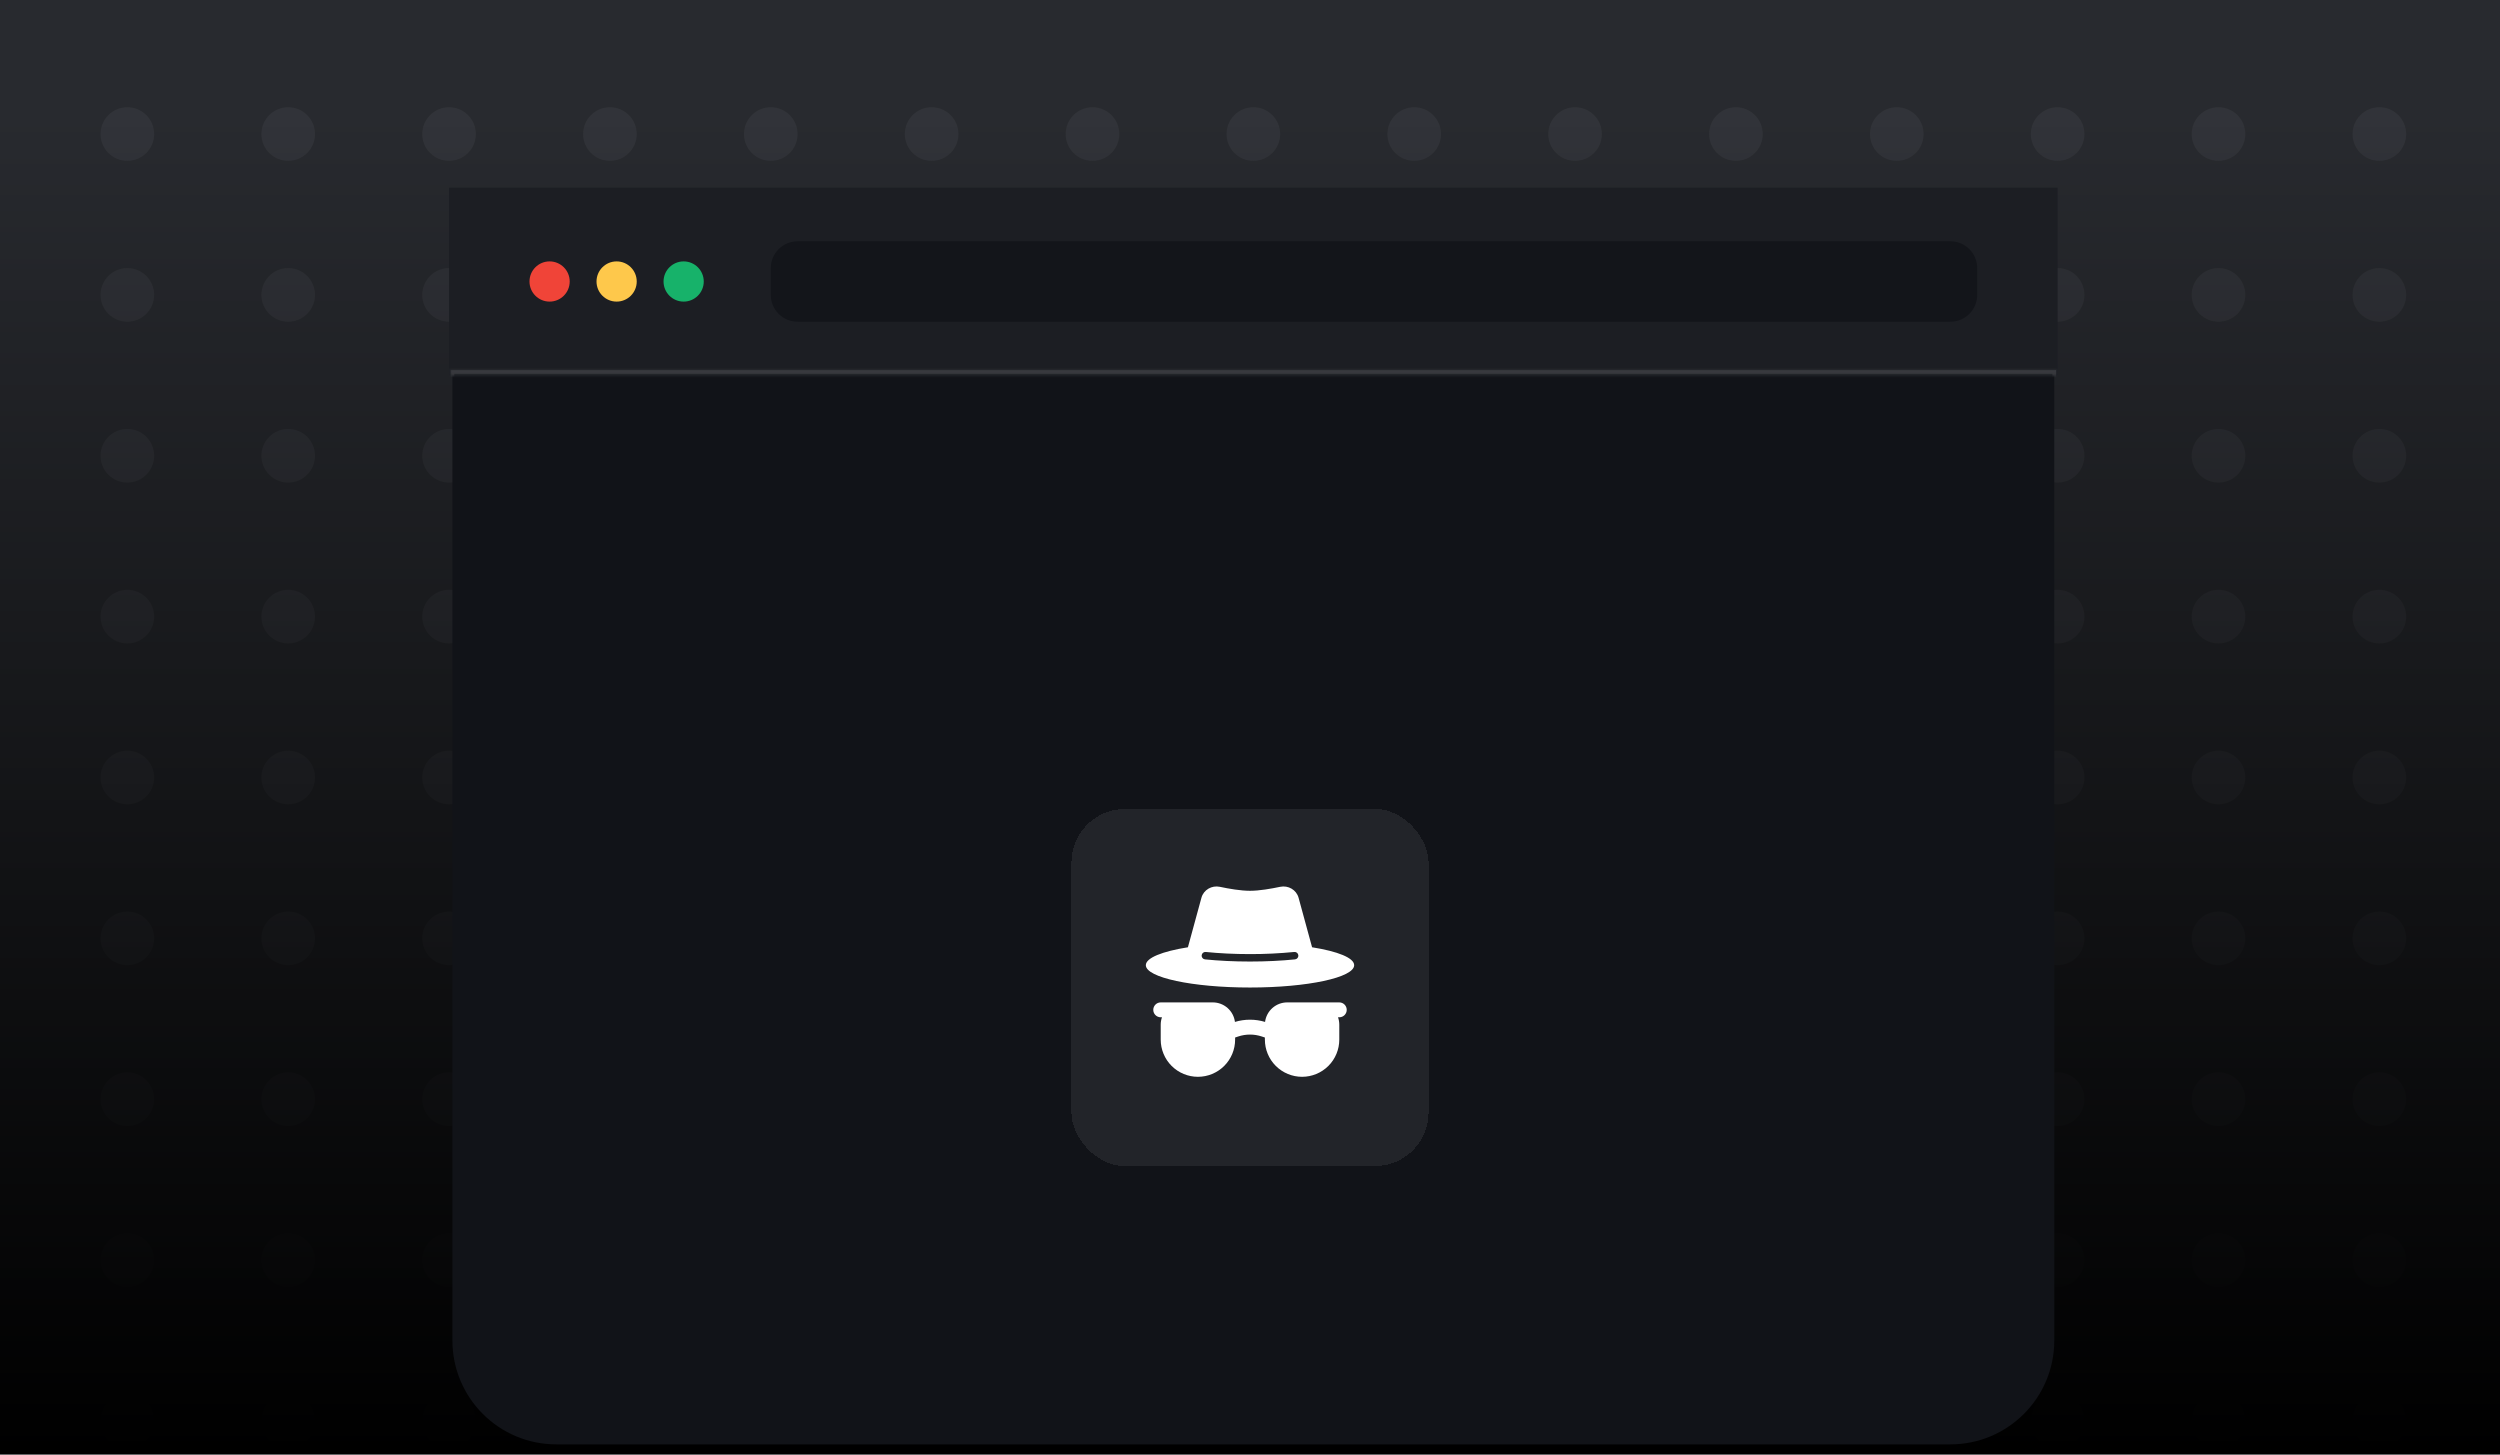 <svg width="672" height="391" viewBox="0 0 672 391" fill="none" xmlns="http://www.w3.org/2000/svg">
<g clipPath="url(#clip0_2967_6280)">
<path d="M672 0H0V390.949H672V0Z" fill="#282A2F"/>
<g opacity="0.05">
<path d="M41.437 36.032C41.437 32.052 38.211 28.826 34.231 28.826C30.251 28.826 27.024 32.052 27.024 36.032C27.024 40.012 30.251 43.239 34.231 43.239C38.211 43.239 41.437 40.012 41.437 36.032Z" fill="#F2F4F7"/>
<path d="M84.676 36.032C84.676 32.052 81.449 28.826 77.469 28.826C73.489 28.826 70.263 32.052 70.263 36.032C70.263 40.012 73.489 43.239 77.469 43.239C81.449 43.239 84.676 40.012 84.676 36.032Z" fill="#F2F4F7"/>
<path d="M127.914 36.032C127.914 32.052 124.688 28.826 120.708 28.826C116.728 28.826 113.501 32.052 113.501 36.032C113.501 40.012 116.728 43.239 120.708 43.239C124.688 43.239 127.914 40.012 127.914 36.032Z" fill="#F2F4F7"/>
<path d="M171.153 36.032C171.153 32.052 167.926 28.826 163.946 28.826C159.966 28.826 156.74 32.052 156.74 36.032C156.74 40.012 159.966 43.239 163.946 43.239C167.926 43.239 171.153 40.012 171.153 36.032Z" fill="#F2F4F7"/>
<path d="M214.391 36.032C214.391 32.052 211.165 28.826 207.185 28.826C203.205 28.826 199.979 32.052 199.979 36.032C199.979 40.012 203.205 43.239 207.185 43.239C211.165 43.239 214.391 40.012 214.391 36.032Z" fill="#F2F4F7"/>
<path d="M257.63 36.032C257.63 32.052 254.404 28.826 250.424 28.826C246.444 28.826 243.217 32.052 243.217 36.032C243.217 40.012 246.444 43.239 250.424 43.239C254.404 43.239 257.63 40.012 257.63 36.032Z" fill="#F2F4F7"/>
<path d="M300.869 36.032C300.869 32.052 297.642 28.826 293.662 28.826C289.682 28.826 286.456 32.052 286.456 36.032C286.456 40.012 289.682 43.239 293.662 43.239C297.642 43.239 300.869 40.012 300.869 36.032Z" fill="#F2F4F7"/>
<path d="M344.107 36.032C344.107 32.052 340.881 28.826 336.901 28.826C332.921 28.826 329.694 32.052 329.694 36.032C329.694 40.012 332.921 43.239 336.901 43.239C340.881 43.239 344.107 40.012 344.107 36.032Z" fill="#F2F4F7"/>
<path d="M387.346 36.032C387.346 32.052 384.12 28.826 380.14 28.826C376.16 28.826 372.933 32.052 372.933 36.032C372.933 40.012 376.16 43.239 380.14 43.239C384.12 43.239 387.346 40.012 387.346 36.032Z" fill="#F2F4F7"/>
<path d="M430.584 36.032C430.584 32.052 427.358 28.826 423.378 28.826C419.398 28.826 416.172 32.052 416.172 36.032C416.172 40.012 419.398 43.239 423.378 43.239C427.358 43.239 430.584 40.012 430.584 36.032Z" fill="#F2F4F7"/>
<path d="M473.823 36.032C473.823 32.052 470.597 28.826 466.617 28.826C462.637 28.826 459.41 32.052 459.41 36.032C459.41 40.012 462.637 43.239 466.617 43.239C470.597 43.239 473.823 40.012 473.823 36.032Z" fill="#F2F4F7"/>
<path d="M517.062 36.032C517.062 32.052 513.835 28.826 509.855 28.826C505.875 28.826 502.649 32.052 502.649 36.032C502.649 40.012 505.875 43.239 509.855 43.239C513.835 43.239 517.062 40.012 517.062 36.032Z" fill="#F2F4F7"/>
<path d="M560.3 36.032C560.3 32.052 557.074 28.826 553.094 28.826C549.114 28.826 545.887 32.052 545.887 36.032C545.887 40.012 549.114 43.239 553.094 43.239C557.074 43.239 560.3 40.012 560.3 36.032Z" fill="#F2F4F7"/>
<path d="M603.539 36.032C603.539 32.052 600.312 28.826 596.332 28.826C592.352 28.826 589.126 32.052 589.126 36.032C589.126 40.012 592.352 43.239 596.332 43.239C600.312 43.239 603.539 40.012 603.539 36.032Z" fill="#F2F4F7"/>
<path d="M646.778 36.032C646.778 32.052 643.551 28.826 639.571 28.826C635.591 28.826 632.365 32.052 632.365 36.032C632.365 40.012 635.591 43.239 639.571 43.239C643.551 43.239 646.778 40.012 646.778 36.032Z" fill="#F2F4F7"/>
<path d="M41.437 79.271C41.437 75.291 38.211 72.064 34.231 72.064C30.251 72.064 27.024 75.291 27.024 79.271C27.024 83.251 30.251 86.477 34.231 86.477C38.211 86.477 41.437 83.251 41.437 79.271Z" fill="#F2F4F7"/>
<path d="M84.676 79.271C84.676 75.291 81.449 72.064 77.469 72.064C73.489 72.064 70.263 75.291 70.263 79.271C70.263 83.251 73.489 86.477 77.469 86.477C81.449 86.477 84.676 83.251 84.676 79.271Z" fill="#F2F4F7"/>
<path d="M127.914 79.271C127.914 75.291 124.688 72.064 120.708 72.064C116.728 72.064 113.501 75.291 113.501 79.271C113.501 83.251 116.728 86.477 120.708 86.477C124.688 86.477 127.914 83.251 127.914 79.271Z" fill="#F2F4F7"/>
<path d="M171.153 79.271C171.153 75.291 167.926 72.064 163.946 72.064C159.966 72.064 156.74 75.291 156.74 79.271C156.74 83.251 159.966 86.477 163.946 86.477C167.926 86.477 171.153 83.251 171.153 79.271Z" fill="#F2F4F7"/>
<path d="M214.391 79.271C214.391 75.291 211.165 72.064 207.185 72.064C203.205 72.064 199.979 75.291 199.979 79.271C199.979 83.251 203.205 86.477 207.185 86.477C211.165 86.477 214.391 83.251 214.391 79.271Z" fill="#F2F4F7"/>
<path d="M257.63 79.271C257.63 75.291 254.404 72.064 250.424 72.064C246.444 72.064 243.217 75.291 243.217 79.271C243.217 83.251 246.444 86.477 250.424 86.477C254.404 86.477 257.63 83.251 257.63 79.271Z" fill="#F2F4F7"/>
<path d="M300.869 79.271C300.869 75.291 297.642 72.064 293.662 72.064C289.682 72.064 286.456 75.291 286.456 79.271C286.456 83.251 289.682 86.477 293.662 86.477C297.642 86.477 300.869 83.251 300.869 79.271Z" fill="#F2F4F7"/>
<path d="M344.107 79.271C344.107 75.291 340.881 72.064 336.901 72.064C332.921 72.064 329.694 75.291 329.694 79.271C329.694 83.251 332.921 86.477 336.901 86.477C340.881 86.477 344.107 83.251 344.107 79.271Z" fill="#F2F4F7"/>
<path d="M387.346 79.271C387.346 75.291 384.12 72.064 380.14 72.064C376.16 72.064 372.933 75.291 372.933 79.271C372.933 83.251 376.16 86.477 380.14 86.477C384.12 86.477 387.346 83.251 387.346 79.271Z" fill="#F2F4F7"/>
<path d="M430.584 79.271C430.584 75.291 427.358 72.064 423.378 72.064C419.398 72.064 416.172 75.291 416.172 79.271C416.172 83.251 419.398 86.477 423.378 86.477C427.358 86.477 430.584 83.251 430.584 79.271Z" fill="#F2F4F7"/>
<path d="M473.823 79.271C473.823 75.291 470.597 72.064 466.617 72.064C462.637 72.064 459.41 75.291 459.41 79.271C459.41 83.251 462.637 86.477 466.617 86.477C470.597 86.477 473.823 83.251 473.823 79.271Z" fill="#F2F4F7"/>
<path d="M517.062 79.271C517.062 75.291 513.835 72.064 509.855 72.064C505.875 72.064 502.649 75.291 502.649 79.271C502.649 83.251 505.875 86.477 509.855 86.477C513.835 86.477 517.062 83.251 517.062 79.271Z" fill="#F2F4F7"/>
<path d="M560.3 79.271C560.3 75.291 557.074 72.064 553.094 72.064C549.114 72.064 545.887 75.291 545.887 79.271C545.887 83.251 549.114 86.477 553.094 86.477C557.074 86.477 560.3 83.251 560.3 79.271Z" fill="#F2F4F7"/>
<path d="M603.539 79.271C603.539 75.291 600.312 72.064 596.332 72.064C592.352 72.064 589.126 75.291 589.126 79.271C589.126 83.251 592.352 86.477 596.332 86.477C600.312 86.477 603.539 83.251 603.539 79.271Z" fill="#F2F4F7"/>
<path d="M646.778 79.271C646.778 75.291 643.551 72.064 639.571 72.064C635.591 72.064 632.365 75.291 632.365 79.271C632.365 83.251 635.591 86.477 639.571 86.477C643.551 86.477 646.778 83.251 646.778 79.271Z" fill="#F2F4F7"/>
<path d="M41.437 122.509C41.437 118.529 38.211 115.303 34.231 115.303C30.251 115.303 27.024 118.529 27.024 122.509C27.024 126.489 30.251 129.716 34.231 129.716C38.211 129.716 41.437 126.489 41.437 122.509Z" fill="#F2F4F7"/>
<path d="M84.676 122.509C84.676 118.529 81.449 115.303 77.469 115.303C73.489 115.303 70.263 118.529 70.263 122.509C70.263 126.489 73.489 129.716 77.469 129.716C81.449 129.716 84.676 126.489 84.676 122.509Z" fill="#F2F4F7"/>
<path d="M127.914 122.509C127.914 118.529 124.688 115.303 120.708 115.303C116.728 115.303 113.501 118.529 113.501 122.509C113.501 126.489 116.728 129.716 120.708 129.716C124.688 129.716 127.914 126.489 127.914 122.509Z" fill="#F2F4F7"/>
<path d="M171.153 122.509C171.153 118.529 167.926 115.303 163.946 115.303C159.966 115.303 156.74 118.529 156.74 122.509C156.74 126.489 159.966 129.716 163.946 129.716C167.926 129.716 171.153 126.489 171.153 122.509Z" fill="#F2F4F7"/>
<path d="M214.391 122.509C214.391 118.529 211.165 115.303 207.185 115.303C203.205 115.303 199.979 118.529 199.979 122.509C199.979 126.489 203.205 129.716 207.185 129.716C211.165 129.716 214.391 126.489 214.391 122.509Z" fill="#F2F4F7"/>
<path d="M257.63 122.509C257.63 118.529 254.404 115.303 250.424 115.303C246.444 115.303 243.217 118.529 243.217 122.509C243.217 126.489 246.444 129.716 250.424 129.716C254.404 129.716 257.63 126.489 257.63 122.509Z" fill="#F2F4F7"/>
<path d="M300.869 122.509C300.869 118.529 297.642 115.303 293.662 115.303C289.682 115.303 286.456 118.529 286.456 122.509C286.456 126.489 289.682 129.716 293.662 129.716C297.642 129.716 300.869 126.489 300.869 122.509Z" fill="#F2F4F7"/>
<path d="M344.107 122.509C344.107 118.529 340.881 115.303 336.901 115.303C332.921 115.303 329.694 118.529 329.694 122.509C329.694 126.489 332.921 129.716 336.901 129.716C340.881 129.716 344.107 126.489 344.107 122.509Z" fill="#F2F4F7"/>
<path d="M387.346 122.509C387.346 118.529 384.12 115.303 380.14 115.303C376.16 115.303 372.933 118.529 372.933 122.509C372.933 126.489 376.16 129.716 380.14 129.716C384.12 129.716 387.346 126.489 387.346 122.509Z" fill="#F2F4F7"/>
<path d="M430.584 122.509C430.584 118.529 427.358 115.303 423.378 115.303C419.398 115.303 416.172 118.529 416.172 122.509C416.172 126.489 419.398 129.716 423.378 129.716C427.358 129.716 430.584 126.489 430.584 122.509Z" fill="#F2F4F7"/>
<path d="M473.823 122.509C473.823 118.529 470.597 115.303 466.617 115.303C462.637 115.303 459.41 118.529 459.41 122.509C459.41 126.489 462.637 129.716 466.617 129.716C470.597 129.716 473.823 126.489 473.823 122.509Z" fill="#F2F4F7"/>
<path d="M517.062 122.509C517.062 118.529 513.835 115.303 509.855 115.303C505.875 115.303 502.649 118.529 502.649 122.509C502.649 126.489 505.875 129.716 509.855 129.716C513.835 129.716 517.062 126.489 517.062 122.509Z" fill="#F2F4F7"/>
<path d="M560.3 122.509C560.3 118.529 557.074 115.303 553.094 115.303C549.114 115.303 545.887 118.529 545.887 122.509C545.887 126.489 549.114 129.716 553.094 129.716C557.074 129.716 560.3 126.489 560.3 122.509Z" fill="#F2F4F7"/>
<path d="M603.539 122.509C603.539 118.529 600.312 115.303 596.332 115.303C592.352 115.303 589.126 118.529 589.126 122.509C589.126 126.489 592.352 129.716 596.332 129.716C600.312 129.716 603.539 126.489 603.539 122.509Z" fill="#F2F4F7"/>
<path d="M646.778 122.509C646.778 118.529 643.551 115.303 639.571 115.303C635.591 115.303 632.365 118.529 632.365 122.509C632.365 126.489 635.591 129.716 639.571 129.716C643.551 129.716 646.778 126.489 646.778 122.509Z" fill="#F2F4F7"/>
<path d="M41.437 165.748C41.437 161.768 38.211 158.542 34.231 158.542C30.251 158.542 27.024 161.768 27.024 165.748C27.024 169.728 30.251 172.954 34.231 172.954C38.211 172.954 41.437 169.728 41.437 165.748Z" fill="#F2F4F7"/>
<path d="M84.676 165.748C84.676 161.768 81.449 158.542 77.469 158.542C73.489 158.542 70.263 161.768 70.263 165.748C70.263 169.728 73.489 172.954 77.469 172.954C81.449 172.954 84.676 169.728 84.676 165.748Z" fill="#F2F4F7"/>
<path d="M127.914 165.748C127.914 161.768 124.688 158.542 120.708 158.542C116.728 158.542 113.501 161.768 113.501 165.748C113.501 169.728 116.728 172.954 120.708 172.954C124.688 172.954 127.914 169.728 127.914 165.748Z" fill="#F2F4F7"/>
<path d="M171.153 165.748C171.153 161.768 167.926 158.542 163.946 158.542C159.966 158.542 156.74 161.768 156.74 165.748C156.74 169.728 159.966 172.954 163.946 172.954C167.926 172.954 171.153 169.728 171.153 165.748Z" fill="#F2F4F7"/>
<path d="M214.391 165.748C214.391 161.768 211.165 158.542 207.185 158.542C203.205 158.542 199.979 161.768 199.979 165.748C199.979 169.728 203.205 172.954 207.185 172.954C211.165 172.954 214.391 169.728 214.391 165.748Z" fill="#F2F4F7"/>
<path d="M257.63 165.748C257.63 161.768 254.404 158.542 250.424 158.542C246.444 158.542 243.217 161.768 243.217 165.748C243.217 169.728 246.444 172.954 250.424 172.954C254.404 172.954 257.63 169.728 257.63 165.748Z" fill="#F2F4F7"/>
<path d="M300.869 165.748C300.869 161.768 297.642 158.542 293.662 158.542C289.682 158.542 286.456 161.768 286.456 165.748C286.456 169.728 289.682 172.954 293.662 172.954C297.642 172.954 300.869 169.728 300.869 165.748Z" fill="#F2F4F7"/>
<path d="M344.107 165.748C344.107 161.768 340.881 158.542 336.901 158.542C332.921 158.542 329.694 161.768 329.694 165.748C329.694 169.728 332.921 172.954 336.901 172.954C340.881 172.954 344.107 169.728 344.107 165.748Z" fill="#F2F4F7"/>
<path d="M387.346 165.748C387.346 161.768 384.12 158.542 380.14 158.542C376.16 158.542 372.933 161.768 372.933 165.748C372.933 169.728 376.16 172.954 380.14 172.954C384.12 172.954 387.346 169.728 387.346 165.748Z" fill="#F2F4F7"/>
<path d="M430.584 165.748C430.584 161.768 427.358 158.542 423.378 158.542C419.398 158.542 416.172 161.768 416.172 165.748C416.172 169.728 419.398 172.954 423.378 172.954C427.358 172.954 430.584 169.728 430.584 165.748Z" fill="#F2F4F7"/>
<path d="M473.823 165.748C473.823 161.768 470.597 158.542 466.617 158.542C462.637 158.542 459.41 161.768 459.41 165.748C459.41 169.728 462.637 172.954 466.617 172.954C470.597 172.954 473.823 169.728 473.823 165.748Z" fill="#F2F4F7"/>
<path d="M517.062 165.748C517.062 161.768 513.835 158.542 509.855 158.542C505.875 158.542 502.649 161.768 502.649 165.748C502.649 169.728 505.875 172.954 509.855 172.954C513.835 172.954 517.062 169.728 517.062 165.748Z" fill="#F2F4F7"/>
<path d="M560.3 165.748C560.3 161.768 557.074 158.542 553.094 158.542C549.114 158.542 545.887 161.768 545.887 165.748C545.887 169.728 549.114 172.954 553.094 172.954C557.074 172.954 560.3 169.728 560.3 165.748Z" fill="#F2F4F7"/>
<path d="M603.539 165.748C603.539 161.768 600.312 158.542 596.332 158.542C592.352 158.542 589.126 161.768 589.126 165.748C589.126 169.728 592.352 172.954 596.332 172.954C600.312 172.954 603.539 169.728 603.539 165.748Z" fill="#F2F4F7"/>
<path d="M646.778 165.748C646.778 161.768 643.551 158.542 639.571 158.542C635.591 158.542 632.365 161.768 632.365 165.748C632.365 169.728 635.591 172.954 639.571 172.954C643.551 172.954 646.778 169.728 646.778 165.748Z" fill="#F2F4F7"/>
<path d="M41.437 208.986C41.437 205.006 38.211 201.78 34.231 201.78C30.251 201.78 27.024 205.006 27.024 208.986C27.024 212.966 30.251 216.193 34.231 216.193C38.211 216.193 41.437 212.966 41.437 208.986Z" fill="#F2F4F7"/>
<path d="M84.676 208.986C84.676 205.006 81.449 201.78 77.469 201.78C73.489 201.78 70.263 205.006 70.263 208.986C70.263 212.966 73.489 216.193 77.469 216.193C81.449 216.193 84.676 212.966 84.676 208.986Z" fill="#F2F4F7"/>
<path d="M127.914 208.986C127.914 205.006 124.688 201.78 120.708 201.78C116.728 201.78 113.501 205.006 113.501 208.986C113.501 212.966 116.728 216.193 120.708 216.193C124.688 216.193 127.914 212.966 127.914 208.986Z" fill="#F2F4F7"/>
<path d="M171.153 208.986C171.153 205.006 167.926 201.78 163.946 201.78C159.966 201.78 156.74 205.006 156.74 208.986C156.74 212.966 159.966 216.193 163.946 216.193C167.926 216.193 171.153 212.966 171.153 208.986Z" fill="#F2F4F7"/>
<path d="M214.391 208.986C214.391 205.006 211.165 201.78 207.185 201.78C203.205 201.78 199.979 205.006 199.979 208.986C199.979 212.966 203.205 216.193 207.185 216.193C211.165 216.193 214.391 212.966 214.391 208.986Z" fill="#F2F4F7"/>
<path d="M257.63 208.986C257.63 205.006 254.404 201.78 250.424 201.78C246.444 201.78 243.217 205.006 243.217 208.986C243.217 212.966 246.444 216.193 250.424 216.193C254.404 216.193 257.63 212.966 257.63 208.986Z" fill="#F2F4F7"/>
<path d="M300.869 208.986C300.869 205.006 297.642 201.78 293.662 201.78C289.682 201.78 286.456 205.006 286.456 208.986C286.456 212.966 289.682 216.193 293.662 216.193C297.642 216.193 300.869 212.966 300.869 208.986Z" fill="#F2F4F7"/>
<path d="M344.107 208.986C344.107 205.006 340.881 201.78 336.901 201.78C332.921 201.78 329.694 205.006 329.694 208.986C329.694 212.966 332.921 216.193 336.901 216.193C340.881 216.193 344.107 212.966 344.107 208.986Z" fill="#F2F4F7"/>
<path d="M387.346 208.986C387.346 205.006 384.12 201.78 380.14 201.78C376.16 201.78 372.933 205.006 372.933 208.986C372.933 212.966 376.16 216.193 380.14 216.193C384.12 216.193 387.346 212.966 387.346 208.986Z" fill="#F2F4F7"/>
<path d="M430.584 208.986C430.584 205.006 427.358 201.78 423.378 201.78C419.398 201.78 416.172 205.006 416.172 208.986C416.172 212.966 419.398 216.193 423.378 216.193C427.358 216.193 430.584 212.966 430.584 208.986Z" fill="#F2F4F7"/>
<path d="M473.823 208.986C473.823 205.006 470.597 201.78 466.617 201.78C462.637 201.78 459.41 205.006 459.41 208.986C459.41 212.966 462.637 216.193 466.617 216.193C470.597 216.193 473.823 212.966 473.823 208.986Z" fill="#F2F4F7"/>
<path d="M517.062 208.986C517.062 205.006 513.835 201.78 509.855 201.78C505.875 201.78 502.649 205.006 502.649 208.986C502.649 212.966 505.875 216.193 509.855 216.193C513.835 216.193 517.062 212.966 517.062 208.986Z" fill="#F2F4F7"/>
<path d="M560.3 208.986C560.3 205.006 557.074 201.78 553.094 201.78C549.114 201.78 545.887 205.006 545.887 208.986C545.887 212.966 549.114 216.193 553.094 216.193C557.074 216.193 560.3 212.966 560.3 208.986Z" fill="#F2F4F7"/>
<path d="M603.539 208.986C603.539 205.006 600.312 201.78 596.332 201.78C592.352 201.78 589.126 205.006 589.126 208.986C589.126 212.966 592.352 216.193 596.332 216.193C600.312 216.193 603.539 212.966 603.539 208.986Z" fill="#F2F4F7"/>
<path d="M646.778 208.986C646.778 205.006 643.551 201.78 639.571 201.78C635.591 201.78 632.365 205.006 632.365 208.986C632.365 212.966 635.591 216.193 639.571 216.193C643.551 216.193 646.778 212.966 646.778 208.986Z" fill="#F2F4F7"/>
<path d="M41.437 252.225C41.437 248.245 38.211 245.019 34.231 245.019C30.251 245.019 27.024 248.245 27.024 252.225C27.024 256.205 30.251 259.432 34.231 259.432C38.211 259.432 41.437 256.205 41.437 252.225Z" fill="#F2F4F7"/>
<path d="M84.676 252.225C84.676 248.245 81.449 245.019 77.469 245.019C73.489 245.019 70.263 248.245 70.263 252.225C70.263 256.205 73.489 259.432 77.469 259.432C81.449 259.432 84.676 256.205 84.676 252.225Z" fill="#F2F4F7"/>
<path d="M127.914 252.225C127.914 248.245 124.688 245.019 120.708 245.019C116.728 245.019 113.501 248.245 113.501 252.225C113.501 256.205 116.728 259.432 120.708 259.432C124.688 259.432 127.914 256.205 127.914 252.225Z" fill="#F2F4F7"/>
<path d="M171.153 252.225C171.153 248.245 167.926 245.019 163.946 245.019C159.966 245.019 156.74 248.245 156.74 252.225C156.74 256.205 159.966 259.432 163.946 259.432C167.926 259.432 171.153 256.205 171.153 252.225Z" fill="#F2F4F7"/>
<path d="M214.391 252.225C214.391 248.245 211.165 245.019 207.185 245.019C203.205 245.019 199.979 248.245 199.979 252.225C199.979 256.205 203.205 259.432 207.185 259.432C211.165 259.432 214.391 256.205 214.391 252.225Z" fill="#F2F4F7"/>
<path d="M257.63 252.225C257.63 248.245 254.404 245.019 250.424 245.019C246.444 245.019 243.217 248.245 243.217 252.225C243.217 256.205 246.444 259.432 250.424 259.432C254.404 259.432 257.63 256.205 257.63 252.225Z" fill="#F2F4F7"/>
<path d="M300.869 252.225C300.869 248.245 297.642 245.019 293.662 245.019C289.682 245.019 286.456 248.245 286.456 252.225C286.456 256.205 289.682 259.432 293.662 259.432C297.642 259.432 300.869 256.205 300.869 252.225Z" fill="#F2F4F7"/>
<path d="M344.107 252.225C344.107 248.245 340.881 245.019 336.901 245.019C332.921 245.019 329.694 248.245 329.694 252.225C329.694 256.205 332.921 259.432 336.901 259.432C340.881 259.432 344.107 256.205 344.107 252.225Z" fill="#F2F4F7"/>
<path d="M387.346 252.225C387.346 248.245 384.12 245.019 380.14 245.019C376.16 245.019 372.933 248.245 372.933 252.225C372.933 256.205 376.16 259.432 380.14 259.432C384.12 259.432 387.346 256.205 387.346 252.225Z" fill="#F2F4F7"/>
<path d="M430.584 252.225C430.584 248.245 427.358 245.019 423.378 245.019C419.398 245.019 416.172 248.245 416.172 252.225C416.172 256.205 419.398 259.432 423.378 259.432C427.358 259.432 430.584 256.205 430.584 252.225Z" fill="#F2F4F7"/>
<path d="M473.823 252.225C473.823 248.245 470.597 245.019 466.617 245.019C462.637 245.019 459.41 248.245 459.41 252.225C459.41 256.205 462.637 259.432 466.617 259.432C470.597 259.432 473.823 256.205 473.823 252.225Z" fill="#F2F4F7"/>
<path d="M517.062 252.225C517.062 248.245 513.835 245.019 509.855 245.019C505.875 245.019 502.649 248.245 502.649 252.225C502.649 256.205 505.875 259.432 509.855 259.432C513.835 259.432 517.062 256.205 517.062 252.225Z" fill="#F2F4F7"/>
<path d="M560.3 252.225C560.3 248.245 557.074 245.019 553.094 245.019C549.114 245.019 545.887 248.245 545.887 252.225C545.887 256.205 549.114 259.432 553.094 259.432C557.074 259.432 560.3 256.205 560.3 252.225Z" fill="#F2F4F7"/>
<path d="M603.539 252.225C603.539 248.245 600.312 245.019 596.332 245.019C592.352 245.019 589.126 248.245 589.126 252.225C589.126 256.205 592.352 259.432 596.332 259.432C600.312 259.432 603.539 256.205 603.539 252.225Z" fill="#F2F4F7"/>
<path d="M646.778 252.225C646.778 248.245 643.551 245.019 639.571 245.019C635.591 245.019 632.365 248.245 632.365 252.225C632.365 256.205 635.591 259.432 639.571 259.432C643.551 259.432 646.778 256.205 646.778 252.225Z" fill="#F2F4F7"/>
<path d="M41.437 295.464C41.437 291.484 38.211 288.257 34.231 288.257C30.251 288.257 27.024 291.484 27.024 295.464C27.024 299.444 30.251 302.67 34.231 302.67C38.211 302.67 41.437 299.444 41.437 295.464Z" fill="#F2F4F7"/>
<path d="M84.676 295.464C84.676 291.484 81.449 288.257 77.469 288.257C73.489 288.257 70.263 291.484 70.263 295.464C70.263 299.444 73.489 302.67 77.469 302.67C81.449 302.67 84.676 299.444 84.676 295.464Z" fill="#F2F4F7"/>
<path d="M127.914 295.464C127.914 291.484 124.688 288.257 120.708 288.257C116.728 288.257 113.501 291.484 113.501 295.464C113.501 299.444 116.728 302.67 120.708 302.67C124.688 302.67 127.914 299.444 127.914 295.464Z" fill="#F2F4F7"/>
<path d="M171.153 295.464C171.153 291.484 167.926 288.257 163.946 288.257C159.966 288.257 156.74 291.484 156.74 295.464C156.74 299.444 159.966 302.67 163.946 302.67C167.926 302.67 171.153 299.444 171.153 295.464Z" fill="#F2F4F7"/>
<path d="M214.391 295.464C214.391 291.484 211.165 288.257 207.185 288.257C203.205 288.257 199.979 291.484 199.979 295.464C199.979 299.444 203.205 302.67 207.185 302.67C211.165 302.67 214.391 299.444 214.391 295.464Z" fill="#F2F4F7"/>
<path d="M257.63 295.464C257.63 291.484 254.404 288.257 250.424 288.257C246.444 288.257 243.217 291.484 243.217 295.464C243.217 299.444 246.444 302.67 250.424 302.67C254.404 302.67 257.63 299.444 257.63 295.464Z" fill="#F2F4F7"/>
<path d="M300.869 295.464C300.869 291.484 297.642 288.257 293.662 288.257C289.682 288.257 286.456 291.484 286.456 295.464C286.456 299.444 289.682 302.67 293.662 302.67C297.642 302.67 300.869 299.444 300.869 295.464Z" fill="#F2F4F7"/>
<path d="M344.107 295.464C344.107 291.484 340.881 288.257 336.901 288.257C332.921 288.257 329.694 291.484 329.694 295.464C329.694 299.444 332.921 302.67 336.901 302.67C340.881 302.67 344.107 299.444 344.107 295.464Z" fill="#F2F4F7"/>
<path d="M387.346 295.464C387.346 291.484 384.12 288.257 380.14 288.257C376.16 288.257 372.933 291.484 372.933 295.464C372.933 299.444 376.16 302.67 380.14 302.67C384.12 302.67 387.346 299.444 387.346 295.464Z" fill="#F2F4F7"/>
<path d="M430.584 295.464C430.584 291.484 427.358 288.257 423.378 288.257C419.398 288.257 416.172 291.484 416.172 295.464C416.172 299.444 419.398 302.67 423.378 302.67C427.358 302.67 430.584 299.444 430.584 295.464Z" fill="#F2F4F7"/>
<path d="M473.823 295.464C473.823 291.484 470.597 288.257 466.617 288.257C462.637 288.257 459.41 291.484 459.41 295.464C459.41 299.444 462.637 302.67 466.617 302.67C470.597 302.67 473.823 299.444 473.823 295.464Z" fill="#F2F4F7"/>
<path d="M517.062 295.464C517.062 291.484 513.835 288.257 509.855 288.257C505.875 288.257 502.649 291.484 502.649 295.464C502.649 299.444 505.875 302.67 509.855 302.67C513.835 302.67 517.062 299.444 517.062 295.464Z" fill="#F2F4F7"/>
<path d="M560.3 295.464C560.3 291.484 557.074 288.257 553.094 288.257C549.114 288.257 545.887 291.484 545.887 295.464C545.887 299.444 549.114 302.67 553.094 302.67C557.074 302.67 560.3 299.444 560.3 295.464Z" fill="#F2F4F7"/>
<path d="M603.539 295.464C603.539 291.484 600.312 288.257 596.332 288.257C592.352 288.257 589.126 291.484 589.126 295.464C589.126 299.444 592.352 302.67 596.332 302.67C600.312 302.67 603.539 299.444 603.539 295.464Z" fill="#F2F4F7"/>
<path d="M646.778 295.464C646.778 291.484 643.551 288.257 639.571 288.257C635.591 288.257 632.365 291.484 632.365 295.464C632.365 299.444 635.591 302.67 639.571 302.67C643.551 302.67 646.778 299.444 646.778 295.464Z" fill="#F2F4F7"/>
<path d="M41.437 338.702C41.437 334.722 38.211 331.496 34.231 331.496C30.251 331.496 27.024 334.722 27.024 338.702C27.024 342.682 30.251 345.909 34.231 345.909C38.211 345.909 41.437 342.682 41.437 338.702Z" fill="#F2F4F7"/>
<path d="M84.676 338.702C84.676 334.722 81.449 331.496 77.469 331.496C73.489 331.496 70.263 334.722 70.263 338.702C70.263 342.682 73.489 345.909 77.469 345.909C81.449 345.909 84.676 342.682 84.676 338.702Z" fill="#F2F4F7"/>
<path d="M127.914 338.702C127.914 334.722 124.688 331.496 120.708 331.496C116.728 331.496 113.501 334.722 113.501 338.702C113.501 342.682 116.728 345.909 120.708 345.909C124.688 345.909 127.914 342.682 127.914 338.702Z" fill="#F2F4F7"/>
<path d="M171.153 338.702C171.153 334.722 167.926 331.496 163.946 331.496C159.966 331.496 156.74 334.722 156.74 338.702C156.74 342.682 159.966 345.909 163.946 345.909C167.926 345.909 171.153 342.682 171.153 338.702Z" fill="#F2F4F7"/>
<path d="M214.391 338.702C214.391 334.722 211.165 331.496 207.185 331.496C203.205 331.496 199.979 334.722 199.979 338.702C199.979 342.682 203.205 345.909 207.185 345.909C211.165 345.909 214.391 342.682 214.391 338.702Z" fill="#F2F4F7"/>
<path d="M257.63 338.702C257.63 334.722 254.404 331.496 250.424 331.496C246.444 331.496 243.217 334.722 243.217 338.702C243.217 342.682 246.444 345.909 250.424 345.909C254.404 345.909 257.63 342.682 257.63 338.702Z" fill="#F2F4F7"/>
<path d="M300.869 338.702C300.869 334.722 297.642 331.496 293.662 331.496C289.682 331.496 286.456 334.722 286.456 338.702C286.456 342.682 289.682 345.909 293.662 345.909C297.642 345.909 300.869 342.682 300.869 338.702Z" fill="#F2F4F7"/>
<path d="M344.107 338.702C344.107 334.722 340.881 331.496 336.901 331.496C332.921 331.496 329.694 334.722 329.694 338.702C329.694 342.682 332.921 345.909 336.901 345.909C340.881 345.909 344.107 342.682 344.107 338.702Z" fill="#F2F4F7"/>
<path d="M387.346 338.702C387.346 334.722 384.12 331.496 380.14 331.496C376.16 331.496 372.933 334.722 372.933 338.702C372.933 342.682 376.16 345.909 380.14 345.909C384.12 345.909 387.346 342.682 387.346 338.702Z" fill="#F2F4F7"/>
<path d="M430.584 338.702C430.584 334.722 427.358 331.496 423.378 331.496C419.398 331.496 416.172 334.722 416.172 338.702C416.172 342.682 419.398 345.909 423.378 345.909C427.358 345.909 430.584 342.682 430.584 338.702Z" fill="#F2F4F7"/>
<path d="M473.823 338.702C473.823 334.722 470.597 331.496 466.617 331.496C462.637 331.496 459.41 334.722 459.41 338.702C459.41 342.682 462.637 345.909 466.617 345.909C470.597 345.909 473.823 342.682 473.823 338.702Z" fill="#F2F4F7"/>
<path d="M517.062 338.702C517.062 334.722 513.835 331.496 509.855 331.496C505.875 331.496 502.649 334.722 502.649 338.702C502.649 342.682 505.875 345.909 509.855 345.909C513.835 345.909 517.062 342.682 517.062 338.702Z" fill="#F2F4F7"/>
<path d="M560.3 338.702C560.3 334.722 557.074 331.496 553.094 331.496C549.114 331.496 545.887 334.722 545.887 338.702C545.887 342.682 549.114 345.909 553.094 345.909C557.074 345.909 560.3 342.682 560.3 338.702Z" fill="#F2F4F7"/>
<path d="M603.539 338.702C603.539 334.722 600.312 331.496 596.332 331.496C592.352 331.496 589.126 334.722 589.126 338.702C589.126 342.682 592.352 345.909 596.332 345.909C600.312 345.909 603.539 342.682 603.539 338.702Z" fill="#F2F4F7"/>
<path d="M646.778 338.702C646.778 334.722 643.551 331.496 639.571 331.496C635.591 331.496 632.365 334.722 632.365 338.702C632.365 342.682 635.591 345.909 639.571 345.909C643.551 345.909 646.778 342.682 646.778 338.702Z" fill="#F2F4F7"/>
<path d="M41.437 381.941C41.437 377.961 38.211 374.735 34.231 374.735C30.251 374.735 27.024 377.961 27.024 381.941C27.024 385.921 30.251 389.147 34.231 389.147C38.211 389.147 41.437 385.921 41.437 381.941Z" fill="#F2F4F7"/>
<path d="M84.676 381.941C84.676 377.961 81.449 374.735 77.469 374.735C73.489 374.735 70.263 377.961 70.263 381.941C70.263 385.921 73.489 389.147 77.469 389.147C81.449 389.147 84.676 385.921 84.676 381.941Z" fill="#F2F4F7"/>
<path d="M127.914 381.941C127.914 377.961 124.688 374.735 120.708 374.735C116.728 374.735 113.501 377.961 113.501 381.941C113.501 385.921 116.728 389.147 120.708 389.147C124.688 389.147 127.914 385.921 127.914 381.941Z" fill="#F2F4F7"/>
<path d="M171.153 381.941C171.153 377.961 167.926 374.735 163.946 374.735C159.966 374.735 156.74 377.961 156.74 381.941C156.74 385.921 159.966 389.147 163.946 389.147C167.926 389.147 171.153 385.921 171.153 381.941Z" fill="#F2F4F7"/>
<path d="M214.391 381.941C214.391 377.961 211.165 374.735 207.185 374.735C203.205 374.735 199.979 377.961 199.979 381.941C199.979 385.921 203.205 389.147 207.185 389.147C211.165 389.147 214.391 385.921 214.391 381.941Z" fill="#F2F4F7"/>
<path d="M257.63 381.941C257.63 377.961 254.404 374.735 250.424 374.735C246.444 374.735 243.217 377.961 243.217 381.941C243.217 385.921 246.444 389.147 250.424 389.147C254.404 389.147 257.63 385.921 257.63 381.941Z" fill="#F2F4F7"/>
<path d="M300.869 381.941C300.869 377.961 297.642 374.735 293.662 374.735C289.682 374.735 286.456 377.961 286.456 381.941C286.456 385.921 289.682 389.147 293.662 389.147C297.642 389.147 300.869 385.921 300.869 381.941Z" fill="#F2F4F7"/>
<path d="M344.107 381.941C344.107 377.961 340.881 374.735 336.901 374.735C332.921 374.735 329.694 377.961 329.694 381.941C329.694 385.921 332.921 389.147 336.901 389.147C340.881 389.147 344.107 385.921 344.107 381.941Z" fill="#F2F4F7"/>
<path d="M387.346 381.941C387.346 377.961 384.12 374.735 380.14 374.735C376.16 374.735 372.933 377.961 372.933 381.941C372.933 385.921 376.16 389.147 380.14 389.147C384.12 389.147 387.346 385.921 387.346 381.941Z" fill="#F2F4F7"/>
<path d="M430.584 381.941C430.584 377.961 427.358 374.735 423.378 374.735C419.398 374.735 416.172 377.961 416.172 381.941C416.172 385.921 419.398 389.147 423.378 389.147C427.358 389.147 430.584 385.921 430.584 381.941Z" fill="#F2F4F7"/>
<path d="M473.823 381.941C473.823 377.961 470.597 374.735 466.617 374.735C462.637 374.735 459.41 377.961 459.41 381.941C459.41 385.921 462.637 389.147 466.617 389.147C470.597 389.147 473.823 385.921 473.823 381.941Z" fill="#F2F4F7"/>
<path d="M517.062 381.941C517.062 377.961 513.835 374.735 509.855 374.735C505.875 374.735 502.649 377.961 502.649 381.941C502.649 385.921 505.875 389.147 509.855 389.147C513.835 389.147 517.062 385.921 517.062 381.941Z" fill="#F2F4F7"/>
<path d="M560.3 381.941C560.3 377.961 557.074 374.735 553.094 374.735C549.114 374.735 545.887 377.961 545.887 381.941C545.887 385.921 549.114 389.147 553.094 389.147C557.074 389.147 560.3 385.921 560.3 381.941Z" fill="#F2F4F7"/>
<path d="M603.539 381.941C603.539 377.961 600.312 374.735 596.332 374.735C592.352 374.735 589.126 377.961 589.126 381.941C589.126 385.921 592.352 389.147 596.332 389.147C600.312 389.147 603.539 385.921 603.539 381.941Z" fill="#F2F4F7"/>
<path d="M646.778 381.941C646.778 377.961 643.551 374.735 639.571 374.735C635.591 374.735 632.365 377.961 632.365 381.941C632.365 385.921 635.591 389.147 639.571 389.147C643.551 389.147 646.778 385.921 646.778 381.941Z" fill="#F2F4F7"/>
</g>
<path d="M672 30.627H0V390.949H672V30.627Z" fill="url(#paint0_linear_2967_6280)"/>
<path d="M524.268 51.346H149.534C134.111 51.346 121.609 63.848 121.609 79.271V360.322C121.609 375.744 134.111 388.247 149.534 388.247H524.268C539.691 388.247 552.193 375.744 552.193 360.322V79.271C552.193 63.848 539.691 51.346 524.268 51.346Z" fill="#111318"/>
<g filter="url(#filter0_dd_2967_6280)">
<rect x="288" y="167" width="96" height="96" rx="14.413" fill="#222429" shape-rendering="crispEdges"/>
<path fillRule="evenodd" clipRule="evenodd" d="M322.944 190.872L319.376 203.948L319.32 204.18C312.452 205.272 308 207.024 308 209C308 212.312 320.536 215 336 215C351.464 215 364 212.312 364 209C364 207.024 359.548 205.272 352.68 204.18L352.624 203.948L349.056 190.868C348.472 188.736 346.264 187.472 344.1 187.932C341.644 188.452 338.48 189 336 189C333.52 189 330.356 188.456 327.9 187.932C325.736 187.472 323.528 188.732 322.944 190.872ZM323.004 206.34C323.017 206.209 323.056 206.082 323.118 205.967C323.18 205.851 323.265 205.748 323.367 205.665C323.468 205.582 323.586 205.519 323.712 205.482C323.838 205.444 323.97 205.431 324.1 205.444C327.7 205.812 331.74 206.016 336 206.016C339.974 206.023 343.946 205.832 347.9 205.444C348.165 205.418 348.429 205.497 348.634 205.665C348.84 205.833 348.97 206.076 348.996 206.34C349.023 206.604 348.944 206.868 348.775 207.074C348.607 207.279 348.365 207.41 348.1 207.436C344.428 207.808 340.324 208.016 336 208.016C331.676 208.016 327.572 207.808 323.9 207.436C323.77 207.423 323.643 207.385 323.527 207.322C323.411 207.26 323.308 207.176 323.225 207.074C323.142 206.972 323.08 206.855 323.042 206.729C323.004 206.603 322.991 206.471 323.004 206.34ZM318 223H326C326.531 223 327.04 223.211 327.415 223.586C327.79 223.961 328 224.47 328 225V229C328 230.592 327.368 232.118 326.243 233.243C325.118 234.368 323.592 235 322 235C320.409 235 318.883 234.368 317.758 233.243C316.633 232.118 316 230.592 316 229V225C316 224.47 316.211 223.961 316.586 223.586C316.961 223.211 317.47 223 318 223ZM312 225C312.003 224.296 312.116 223.63 312.34 223H312C311.47 223 310.961 222.79 310.586 222.414C310.211 222.039 310 221.531 310 221C310 220.47 310.211 219.961 310.586 219.586C310.961 219.211 311.47 219 312 219H326C327.461 219 328.872 219.534 329.968 220.5C331.064 221.466 331.769 222.799 331.952 224.248C334.592 223.451 337.409 223.451 340.048 224.248C340.232 222.799 340.937 221.466 342.033 220.5C343.129 219.534 344.54 219 346 219H360C360.531 219 361.04 219.211 361.415 219.586C361.79 219.961 362 220.47 362 221C362 221.531 361.79 222.039 361.415 222.414C361.04 222.79 360.531 223 360 223H359.66C359.884 223.63 359.998 224.296 360 225V229C360 231.652 358.947 234.196 357.072 236.071C355.196 237.947 352.653 239 350 239C347.348 239 344.805 237.947 342.929 236.071C341.054 234.196 340 231.652 340 229V228.44L339.16 228.16C337.109 227.477 334.892 227.477 332.84 228.16L332 228.44V229C332 231.652 330.947 234.196 329.072 236.071C327.196 237.947 324.653 239 322 239C319.348 239 316.805 237.947 314.929 236.071C313.054 234.196 312 231.652 312 229V225ZM346 223H354C354.531 223 355.04 223.211 355.415 223.586C355.79 223.961 356 224.47 356 225V229C356 230.592 355.368 232.118 354.243 233.243C353.118 234.368 351.592 235 350 235C348.409 235 346.883 234.368 345.758 233.243C344.633 232.118 344 230.592 344 229V225C344 224.47 344.211 223.961 344.586 223.586C344.961 223.211 345.47 223 346 223Z" fill="white"/>
</g>
<path d="M120.708 50.445H553.094V100.89H120.708V50.445Z" fill="#1C1E23"/>
<mask id="mask0_2967_6280" style="mask-type:luminance" maskUnits="userSpaceOnUse" x="120" y="50" width="434" height="51">
<path d="M120.708 50.445H553.094V100.89H120.708V50.445Z" fill="#23252A"/>
<path d="M121.609 51.346H552.193V99.989H121.609V51.346Z" stroke="white" stroke-opacity="0.1" strokeWidth="1.802"/>
</mask>
<g mask="url(#mask0_2967_6280)">
<path d="M553.094 99.089H120.708V102.692H553.094V99.089Z" fill="#23252A"/>
<path d="M121.609 101.791V99.989H552.193V101.791H121.609Z" stroke="white" stroke-opacity="0.1" strokeWidth="1.802"/>
</g>
<path d="M153.137 75.668C153.137 72.683 150.717 70.263 147.732 70.263C144.747 70.263 142.327 72.683 142.327 75.668C142.327 78.653 144.747 81.072 147.732 81.072C150.717 81.072 153.137 78.653 153.137 75.668Z" fill="#F04438"/>
<path d="M171.153 75.668C171.153 72.683 168.733 70.263 165.748 70.263C162.763 70.263 160.343 72.683 160.343 75.668C160.343 78.653 162.763 81.072 165.748 81.072C168.733 81.072 171.153 78.653 171.153 75.668Z" fill="#FEC84B"/>
<path d="M189.169 75.668C189.169 72.683 186.749 70.263 183.764 70.263C180.779 70.263 178.359 72.683 178.359 75.668C178.359 78.653 180.779 81.072 183.764 81.072C186.749 81.072 189.169 78.653 189.169 75.668Z" fill="#17B26A"/>
<path d="M524.268 64.858H214.391C210.411 64.858 207.185 68.084 207.185 72.064V79.271C207.185 83.251 210.411 86.477 214.391 86.477H524.268C528.248 86.477 531.475 83.251 531.475 79.271V72.064C531.475 68.084 528.248 64.858 524.268 64.858Z" fill="#13151A"/>
</g>
<defs>
<filter id="filter0_dd_2967_6280" x="244.761" y="159.794" width="182.477" height="182.477" filterUnits="userSpaceOnUse" color-interpolation-filters="sRGB">
<feFlood flood-opacity="0" result="BackgroundImageFix"/>
<feColorMatrix in="SourceAlpha" type="matrix" values="0 0 0 0 0 0 0 0 0 0 0 0 0 0 0 0 0 0 127 0" result="hardAlpha"/>
<feOffset dy="14.413"/>
<feGaussianBlur stdDeviation="7.206"/>
<feComposite in2="hardAlpha" operator="out"/>
<feColorMatrix type="matrix" values="0 0 0 0 0.063 0 0 0 0 0.094 0 0 0 0 0.157 0 0 0 0.03 0"/>
<feBlend mode="normal" in2="BackgroundImageFix" result="effect1_dropShadow_2967_6280"/>
<feColorMatrix in="SourceAlpha" type="matrix" values="0 0 0 0 0 0 0 0 0 0 0 0 0 0 0 0 0 0 127 0" result="hardAlpha"/>
<feOffset dy="36.032"/>
<feGaussianBlur stdDeviation="21.619"/>
<feComposite in2="hardAlpha" operator="out"/>
<feColorMatrix type="matrix" values="0 0 0 0 0 0 0 0 0 0 0 0 0 0 0 0 0 0 0.08 0"/>
<feBlend mode="normal" in2="effect1_dropShadow_2967_6280" result="effect2_dropShadow_2967_6280"/>
<feBlend mode="normal" in="SourceGraphic" in2="effect2_dropShadow_2967_6280" result="shape"/>
</filter>
<linearGradient id="paint0_linear_2967_6280" x1="336" y1="30.627" x2="336" y2="390.949" gradientUnits="userSpaceOnUse">
<stop stopColor="#101217" stop-opacity="0"/>
<stop offset="1" stopColor="#101217"/>
</linearGradient>
<clipPath id="clip0_2967_6280">
<rect width="672" height="390.949" fill="white"/>
</clipPath>
</defs>
</svg>
